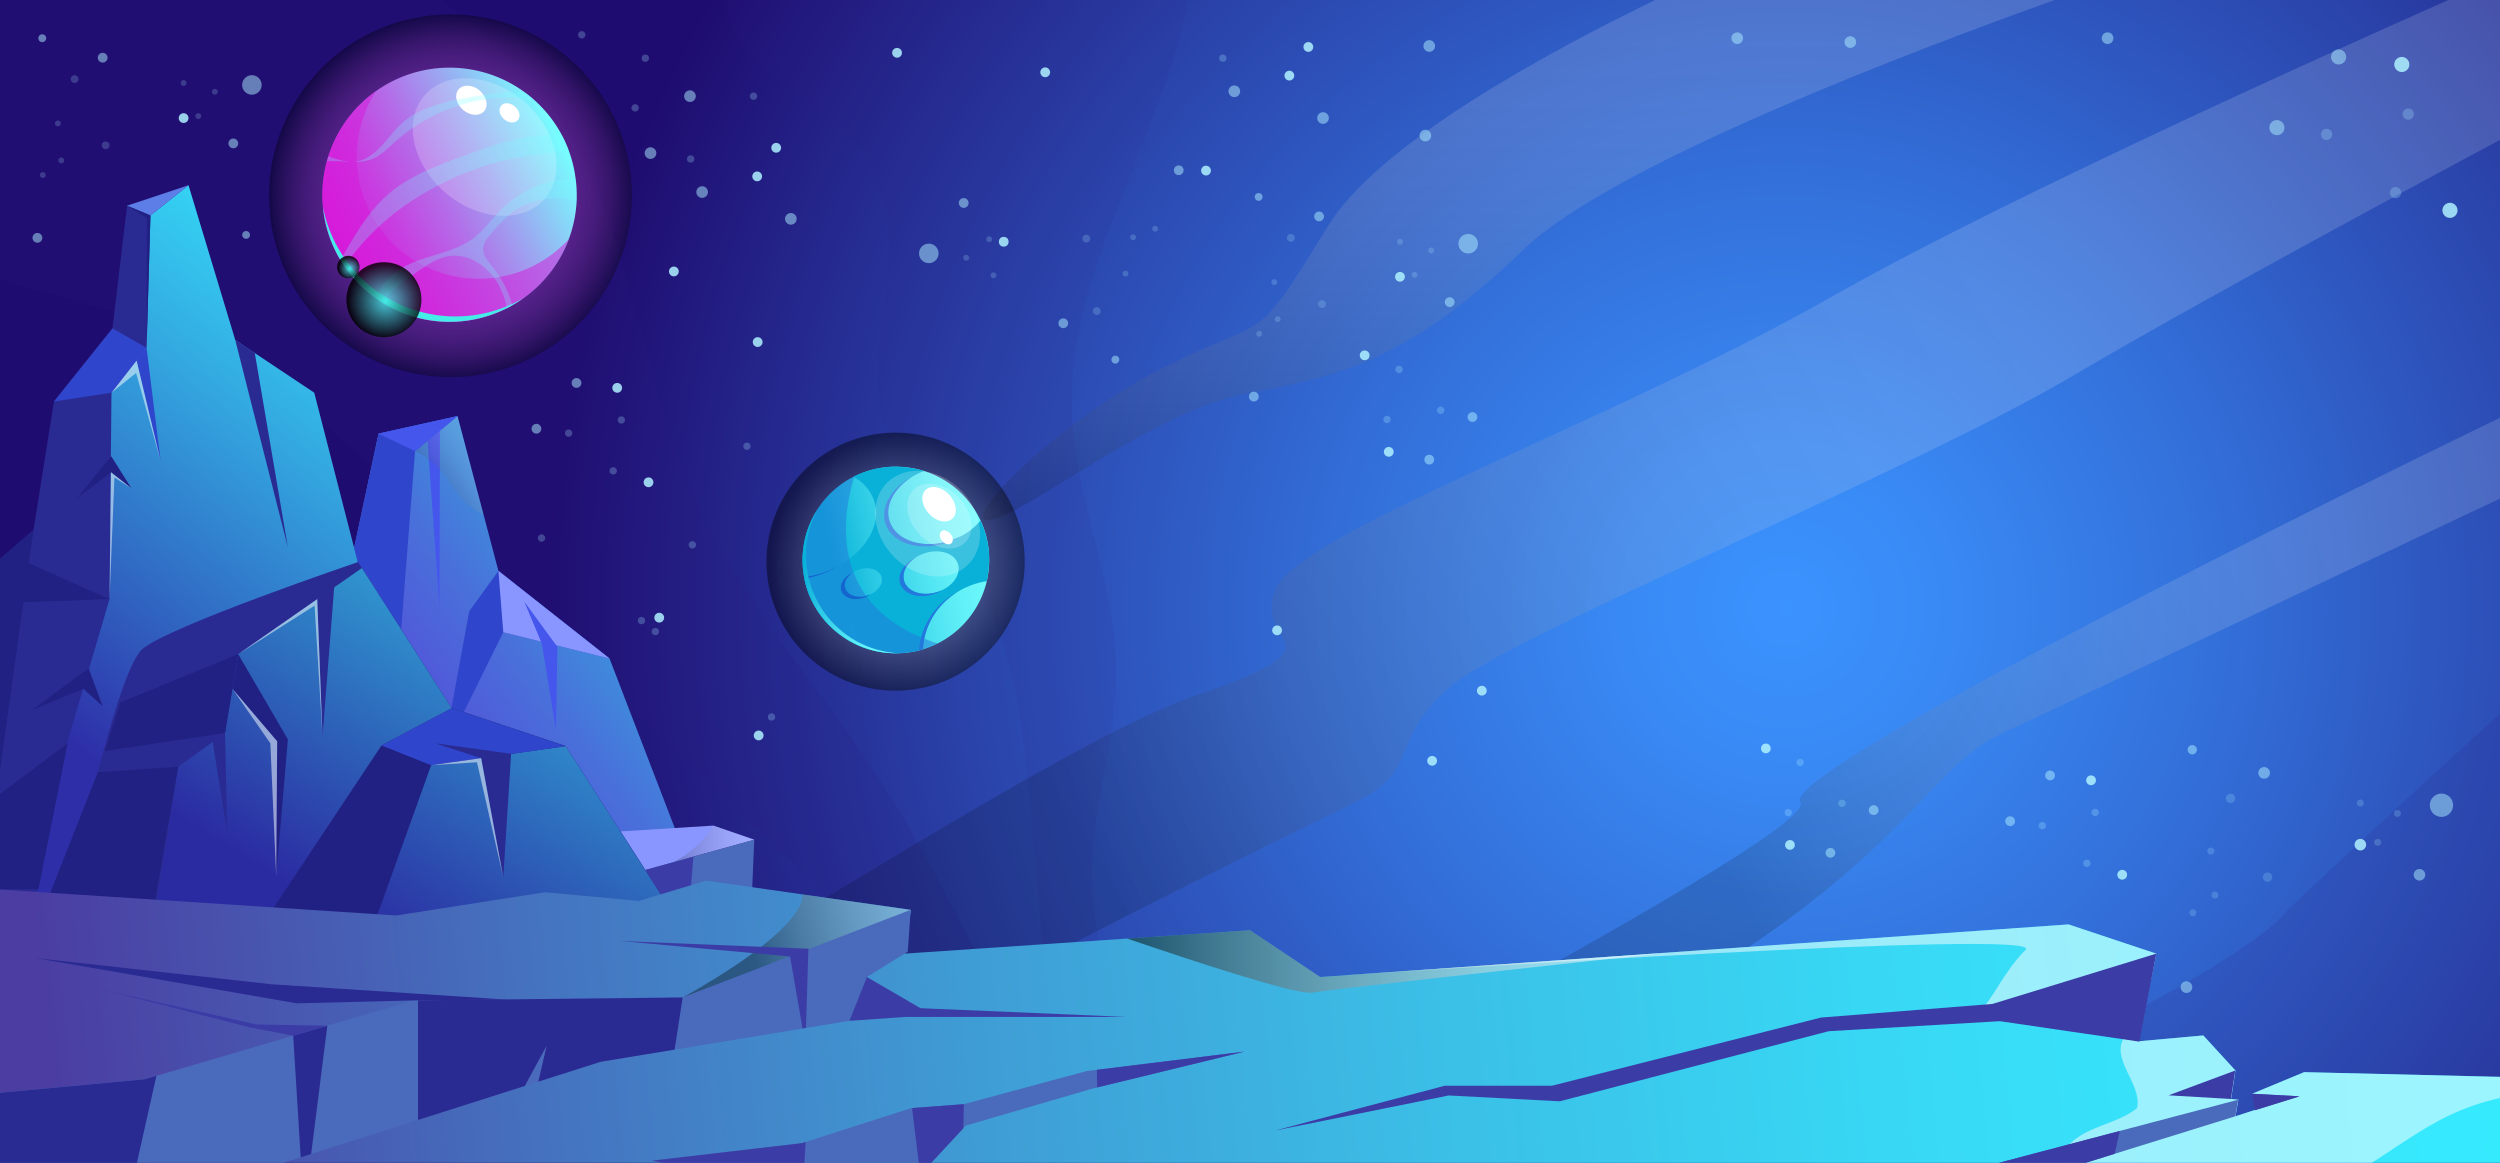 <svg xmlns="http://www.w3.org/2000/svg" xmlns:xlink="http://www.w3.org/1999/xlink" viewBox="0 0 860 400"><rect x="0" y="0" width="860" height="400" fill="#333333" stroke="none"/><defs><style>.cls-1{isolation:isolate;}.cls-2{fill:url(#radial-gradient);}.cls-3,.cls-4{fill:#2c2082;}.cls-3{opacity:0.1;}.cls-3,.cls-37,.cls-4{mix-blend-mode:multiply;}.cls-13,.cls-14,.cls-15,.cls-26,.cls-4{opacity:0.15;}.cls-5{fill:url(#linear-gradient);}.cls-6{fill:#2f46cc;}.cls-7{fill:url(#linear-gradient-2);}.cls-8{fill:#4a6abb;}.cls-9{fill:#3c3ca6;}.cls-10{fill:#2a2a93;}.cls-11{fill:url(#linear-gradient-3);}.cls-12{fill:#212184;}.cls-13,.cls-14,.cls-15,.cls-17,.cls-19,.cls-21,.cls-25,.cls-26,.cls-27,.cls-40,.cls-41{mix-blend-mode:screen;}.cls-13{fill:url(#linear-gradient-4);}.cls-14{fill:url(#linear-gradient-5);}.cls-15{fill:url(#linear-gradient-6);}.cls-16{fill:url(#linear-gradient-7);}.cls-17,.cls-19{opacity:0.35;}.cls-17{fill:url(#radial-gradient-2);}.cls-18{fill:url(#linear-gradient-8);}.cls-19{fill:url(#linear-gradient-9);}.cls-20,.cls-32,.cls-35{fill:#fff;}.cls-20,.cls-21,.cls-33,.cls-37,.cls-44{opacity:0.5;}.cls-20{mix-blend-mode:overlay;}.cls-21{fill:url(#linear-gradient-10);}.cls-22{fill:#5d7ee7;}.cls-23{fill:url(#linear-gradient-11);}.cls-24{fill:#4556ed;}.cls-25,.cls-32,.cls-45{opacity:0.2;}.cls-25{fill:url(#linear-gradient-12);}.cls-26{fill:url(#linear-gradient-13);}.cls-27{opacity:0.45;fill:url(#radial-gradient-3);}.cls-28{fill:url(#linear-gradient-14);}.cls-29{fill:#09b1d8;}.cls-30,.cls-33{fill:#2478dd;}.cls-31{fill:#0652c1;}.cls-32,.cls-39{mix-blend-mode:lighten;}.cls-33{mix-blend-mode:color-burn;}.cls-34{fill:url(#linear-gradient-15);}.cls-36{fill:url(#linear-gradient-16);}.cls-37{fill:#d61bdb;}.cls-38{fill:#45ede8;}.cls-39{fill:#76ffff;}.cls-39,.cls-43{opacity:0.25;}.cls-40,.cls-41{opacity:0.81;}.cls-40{fill:url(#radial-gradient-4);}.cls-41{fill:url(#radial-gradient-5);}.cls-42,.cls-43,.cls-44,.cls-45{fill:#aff1ff;}.cls-42{opacity:0.85;}</style><radialGradient id="radial-gradient" cx="610.96" cy="208.21" r="425.41" gradientTransform="translate(-2.88 -1.21) scale(1.01 1.01)" gradientUnits="userSpaceOnUse"><stop offset="0" stop-color="#3b93ff"/><stop offset="0.13" stop-color="#3989f4"/><stop offset="0.36" stop-color="#336ed8"/><stop offset="0.66" stop-color="#2a43aa"/><stop offset="0.99" stop-color="#1f0c70"/></radialGradient><linearGradient id="linear-gradient" x1="147.57" y1="271.63" x2="262.23" y2="186.59" gradientUnits="userSpaceOnUse"><stop offset="0" stop-color="#564cd8"/><stop offset="0.13" stop-color="#5256d9"/><stop offset="0.36" stop-color="#4970da"/><stop offset="0.65" stop-color="#399bdd"/><stop offset="0.99" stop-color="#24d6e0"/><stop offset="0.99" stop-color="#24d7e0"/></linearGradient><linearGradient id="linear-gradient-2" x1="213.53" y1="291.62" x2="259.47" y2="291.62" gradientUnits="userSpaceOnUse"><stop offset="0" stop-color="#8a96ff"/><stop offset="0.48" stop-color="#8a96ff"/></linearGradient><linearGradient id="linear-gradient-3" x1="69.9" y1="292.63" x2="199.95" y2="118.48" gradientUnits="userSpaceOnUse"><stop offset="0.01" stop-color="#2e2ea8"/><stop offset="0.24" stop-color="#3060bf"/><stop offset="0.61" stop-color="#33aae1"/><stop offset="0.87" stop-color="#35d9f7"/><stop offset="1" stop-color="#36ebff"/></linearGradient><linearGradient id="linear-gradient-4" x1="522.48" y1="178.94" x2="522.48" y2="-2.01" gradientUnits="userSpaceOnUse"><stop offset="0"/><stop offset="0.04" stop-color="#101010"/><stop offset="0.19" stop-color="#4f4f4f"/><stop offset="0.35" stop-color="#848484"/><stop offset="0.5" stop-color="#b0b0b0"/><stop offset="0.64" stop-color="#d3d3d3"/><stop offset="0.77" stop-color="#ebebeb"/><stop offset="0.9" stop-color="#fafafa"/><stop offset="1" stop-color="#fff"/></linearGradient><linearGradient id="linear-gradient-5" x1="368.18" y1="285.94" x2="716.1" y2="86.52" xlink:href="#linear-gradient-4"/><linearGradient id="linear-gradient-6" x1="596.98" y1="306.7" x2="820.7" y2="178.34" xlink:href="#linear-gradient-4"/><linearGradient id="linear-gradient-7" x1="124.8" y1="322.17" x2="219.46" y2="169.83" gradientUnits="userSpaceOnUse"><stop offset="0.01" stop-color="#2b2ba1"/><stop offset="0.99" stop-color="#32dbed"/></linearGradient><radialGradient id="radial-gradient-2" cx="156.94" cy="68.21" r="62.07" gradientTransform="translate(-2.88 -1.21) scale(1.01 1.01)" gradientUnits="userSpaceOnUse"><stop offset="0" stop-color="#e859e9"/><stop offset="0.3" stop-color="#e658e7"/><stop offset="0.44" stop-color="#de55df"/><stop offset="0.55" stop-color="#d150d2"/><stop offset="0.64" stop-color="#bf49c0"/><stop offset="0.72" stop-color="#a740a8"/><stop offset="0.79" stop-color="#8a358b"/><stop offset="0.86" stop-color="#672767"/><stop offset="0.92" stop-color="#3e183f"/><stop offset="0.98" stop-color="#120712"/><stop offset="1"/></radialGradient><linearGradient id="linear-gradient-8" x1="18.9" y1="394.44" x2="879.56" y2="307.65" gradientUnits="userSpaceOnUse"><stop offset="0" stop-color="#4b3da2"/><stop offset="0.19" stop-color="#4571be"/><stop offset="0.37" stop-color="#3f9dd5"/><stop offset="0.55" stop-color="#3bbfe7"/><stop offset="0.72" stop-color="#38d7f4"/><stop offset="0.87" stop-color="#37e6fc"/><stop offset="1" stop-color="#36ebff"/></linearGradient><linearGradient id="linear-gradient-9" x1="257.96" y1="324.76" x2="333.66" y2="304.18" xlink:href="#linear-gradient-4"/><linearGradient id="linear-gradient-10" x1="387.73" y1="330.76" x2="572.87" y2="330.76" xlink:href="#linear-gradient-4"/><linearGradient id="linear-gradient-11" x1="171.46" y1="211.47" x2="209.68" y2="211.47" xlink:href="#linear-gradient-2"/><linearGradient id="linear-gradient-12" x1="231.75" y1="290.28" x2="259.47" y2="290.28" xlink:href="#linear-gradient-4"/><linearGradient id="linear-gradient-13" x1="147.95" y1="168.64" x2="168.09" y2="156.26" xlink:href="#linear-gradient-4"/><radialGradient id="radial-gradient-3" cx="309.18" cy="193.45" r="44.17" gradientTransform="translate(-2.88 -1.21) scale(1.01 1.01)" gradientUnits="userSpaceOnUse"><stop offset="0" stop-color="#fff"/><stop offset="1"/></radialGradient><linearGradient id="linear-gradient-14" x1="288.59" y1="201.63" x2="349.67" y2="181.81" gradientTransform="matrix(1, 0.1, -0.1, 1, 19.68, -31.04)" gradientUnits="userSpaceOnUse"><stop offset="0" stop-color="#09b1d8"/><stop offset="0.18" stop-color="#28c7e3"/><stop offset="0.41" stop-color="#4adfef"/><stop offset="0.63" stop-color="#62f1f8"/><stop offset="0.83" stop-color="#71fbfd"/><stop offset="1" stop-color="#76ffff"/></linearGradient><linearGradient id="linear-gradient-15" x1="276.41" y1="203.9" x2="312.19" y2="203.9" xlink:href="#linear-gradient-14"/><linearGradient id="linear-gradient-16" x1="116.54" y1="86.76" x2="194.23" y2="46.48" gradientUnits="userSpaceOnUse"><stop offset="0" stop-color="#d61bdb"/><stop offset="0.09" stop-color="#d225dd"/><stop offset="0.25" stop-color="#c740e1"/><stop offset="0.45" stop-color="#b46be8"/><stop offset="0.68" stop-color="#9ba8f1"/><stop offset="0.95" stop-color="#7bf4fd"/><stop offset="0.98" stop-color="#76ffff"/></linearGradient><radialGradient id="radial-gradient-4" cx="134.17" cy="103.78" r="12.83" gradientTransform="translate(-2.88 -1.21) scale(1.01 1.01)" gradientUnits="userSpaceOnUse"><stop offset="0" stop-color="#45ede8"/><stop offset="0.99"/></radialGradient><radialGradient id="radial-gradient-5" cx="122" cy="92.62" r="3.83" xlink:href="#radial-gradient-4"/></defs><title>planet_bg</title><g class="cls-1"><g id="Layer_1" data-name="Layer 1"><rect class="cls-2" width="860" height="400"/><path class="cls-3" d="M408.5,0H250.26V.33c.26,24.51,36.23,34.59,48,54.21,17,28.26-.9,58.76,5,88.72,4.7,23.65,24.28,41.18,35.35,62.62,10.82,20.93,13.24,45,15.48,68.49,4,41.73,7.94,84,4.95,125.63h16c4.69-10.86,7.91-22.14,8.38-34,.82-20.68-7-40.81-7.7-61.51-.87-24.74,8.36-48.93,8.26-73.7-.12-30.42-14.27-59.37-15.19-89.78-1.45-47.21,28.58-89.3,38.64-135.44C407.89,3.77,408.22,1.89,408.5,0Z"/><path class="cls-4" d="M860,245.46c-33.51,30.59-71.7,65.7-75.91,70.61-7.62,8.94-80,55.28-109,46.34-16.27-5-45,17.16-67.12,37.59H860Z"/><path class="cls-4" d="M298.3,261.63c-18.64-27.77-41.2-53.14-55.83-83.21C225,142.55,219.83,102,205.09,64.88,192.88,34.17,174.25,17.37,151.82,0H0V96.11c22.73,7.23,46.55,11.36,68.23,21.3,27,12.37,49.08,33,70.69,53.32L237,262.85c17.32,16.28,34.65,32.56,50.93,49.87,25.93,27.59,49,57.65,72.63,87.28h11.82l-30.67-60.62C328.3,312.87,314.84,286.29,298.3,261.63Z"/><polygon class="cls-5" points="249.91 331.06 107.08 328.05 109.12 288.83 112.75 218.72 113.12 211.47 114.17 209.03 120.66 193.88 130.22 149.16 157.28 143.15 157.38 143.13 166.36 177.09 171.46 196.39 209.68 226.54 249.91 331.06"/><polygon class="cls-6" points="171.46 196.39 161.4 210.29 152.35 259.54 173.13 217.5 209.68 226.54 171.46 196.39"/><polygon class="cls-7" points="259.47 288.85 231.75 296.55 222.08 299.24 213.53 286.01 245.39 284 259.47 288.85"/><polygon class="cls-8" points="259.47 288.85 258.21 318.63 228.67 319.51 222.09 299.24 259.47 288.85"/><polygon class="cls-9" points="222.09 299.24 238.51 294.72 237.17 311.8 226.95 313.14 222.09 299.24"/><polygon class="cls-6" points="157.38 143.13 142.79 155.19 131.22 303.43 109.12 288.83 103.06 284.83 112.75 218.72 114.17 209.03 120.66 193.88 130.22 149.16 157.38 143.13"/><polygon class="cls-10" points="231.92 330.69 228.31 325.07 227.8 324.29 227.69 324.12 226.55 322.35 225.62 320.91 218.49 309.84 185.54 258.7 183.9 258.2 157.06 250.01 154.26 249.16 149.33 247.65 148.97 247.03 137.21 226.74 127.2 209.46 123.73 195.94 123.08 193.42 121.81 188.49 110.71 145.29 108.09 135.09 87.66 121.48 80.93 117 64.84 63.73 43.71 70.77 39.38 107.13 38.69 112.98 18.57 138.1 11.53 182.32 0 192.3 0 345.65 45.25 343.01 46.33 342.95 78.54 341.07 106.41 339.44 232.81 332.07 231.92 330.69"/><polygon class="cls-11" points="227.69 324.12 12.2 334.08 10.19 320.01 22.26 258.37 37.68 206.11 38.35 135.09 50.42 119.68 51.76 74.11 64.84 63.73 80.93 117 108.09 135.09 127.2 209.46 149.33 247.65 185.54 258.7 227.69 324.12"/><polygon class="cls-12" points="0 192.3 0 265.1 8.07 207.19 9.94 193.72 11.53 182.32 0 192.3"/><path class="cls-10" d="M235.83,321l-8.11-.09L114.2,319.69,51.76,319l-30.17-2.51s17.6-83.92,27.15-93c8.07-7.64,74.44-30.15,74.44-30.15l1.31,2,30.87,48.21,39.23,13.06,37.64,58.71Z"/><path class="cls-13" d="M569.41,0c-36.71,17.79-95.47,49.54-112.7,77.9-25.65,42.2-19.62,30.15-55.83,48.23s-72.42,54.27-60.35,52.76,55.83-37.68,89-43.71,55.82-12.06,95-49.74C554.76,56.45,659.85,16.78,706.8,0Z"/><path class="cls-14" d="M842.26,0c-54.13,24.06-157,70.75-212,102-77,43.71-184.06,81.4-191.61,101s25.65,18.1-27.16,36.19-194.62,116.07-258,143.2A372.57,372.57,0,0,0,118.11,400H252.39c24.88-19.74,46.52-36.18,58-43.23,39.21-24.12,135.78-70.84,156.9-81.39s10.56-21.11,31.68-39.2,155.4-72.36,214.24-107C751,106.89,817.31,71,860,48.11V0Z"/><path class="cls-15" d="M860,143.72C769.3,187.6,612.22,266.94,619.35,276c5.71,7.24-111.3,71.07-211.83,124h68.41c50.15-28.34,99-56.61,122.65-72.25,59.41-39.23,66.74-64.51,90-75.41,13.82-6.47,102.17-48.16,171.46-80.86Z"/><polygon class="cls-16" points="232.23 315.4 227.72 320.93 224.77 324.53 114.19 319.69 52.77 317 61.32 263.73 77.41 252.17 81.94 225.03 124.48 195.42 155.37 243.63 194.59 256.69 232.23 315.4"/><polygon class="cls-12" points="194.59 256.69 148.32 263.23 129.72 314.99 94.01 312.47 131.22 256.44 155.37 243.63 194.59 256.69"/><polygon class="cls-12" points="61.32 263.73 51.76 319 14.8 313.48 33.66 265.61 61.32 263.73"/><ellipse class="cls-17" cx="154.97" cy="67.34" rx="62.43" ry="62.38"/><path class="cls-18" d="M860,370.44l-67.31-1.62h-.06l-18,7.47.67,0,.42,5.57-.12,0L769,384l1-5.7-2.52-.25,1.51-9.8-11.06-12.06-22.13,2,1.15-5.74L740,336.78l1.75-8.73L711.6,318l-138.73,9.75L457,335.89l-1,.07-1.89.13L430,320l-42.23,2.86-76.46,5.18V328l1.53-11.5.47-3.52-37-5.27-33.42-4.78-23.13,7-32.19-3-51.3,8L0,306v94H860Z"/><polygon class="cls-8" points="428.12 361.74 377.42 374.08 375.82 374.47 332.23 387.21 331.39 388.11 320.36 400 228.19 400 224.26 399.27 275.9 393.24 277.14 392.84 313.45 381.18 313.75 381.16 331.56 379.83 373.81 368.44 377.32 368.01 428.12 361.74"/><polygon class="cls-9" points="331.56 379.83 331.52 381.81 331.39 388.11 320.36 400 316.05 400 313.75 381.16 331.56 379.83"/><path class="cls-19" d="M313.28,313l-.47,3.52-78,26.64c34.49-19.39,41.13-30.2,41.46-35.43Z"/><polygon class="cls-9" points="277.14 392.84 276.72 400 228.19 400 224.26 399.27 275.9 393.24 277.14 392.84"/><polygon class="cls-9" points="428.12 361.74 377.42 374.08 377.32 368.01 428.12 361.74"/><path class="cls-20" d="M860,370.44l-67.31-1.62h-.06l-18,7.47.67,0,.42,5.57-.12,0L769,384l1-5.7-2.52-.25,1.51-9.8-11.06-12.06-22.13,2,1.15-5.74c-2.76,1.08-5.37,2.57-6.65,5.15-3.68,7.4,6.54,15.47,4.87,23.57-4.93,3.95-11.36,5.35-17,8.11-4.56,2.22-9,6-10.23,10.71h108c7.44-4.78,14.67-9.89,22.41-14.15A81.84,81.84,0,0,1,860,377.73Z"/><polygon class="cls-8" points="278.08 326.5 271.51 329.02 234.83 343.13 143.8 344.11 142.29 344.13 112.6 352.83 100.86 356.28 53.66 370.12 49.75 371.27 0 375.91 0 400 97.54 400 103.44 398.12 107.03 396.98 143.8 385.27 180.54 373.56 185.18 372.08 206.66 365.24 232.07 361.06 276.08 353.81 277.25 353.62 292.16 351.17 298.19 336.09 311.28 327.99 312.28 327.38 313.28 312.98 278.08 326.5"/><polygon class="cls-10" points="53.66 370.12 49.75 371.27 0 375.91 0 400 47.1 400 53.77 370.26 53.66 370.12"/><polygon class="cls-10" points="234.83 343.13 232.07 361.06 206.66 365.24 185.18 372.08 188.06 359.71 180.54 373.56 143.8 385.27 143.8 344.11 234.83 343.13"/><polygon class="cls-10" points="143.8 344.11 102.06 345.14 12.03 329.56 93.5 338.6 174.73 343.88 143.8 344.11"/><polygon class="cls-9" points="298.19 336.09 316.64 346.81 387.71 349.83 311.27 349.83 292.16 351.17 298.19 336.09"/><polygon class="cls-10" points="112.6 352.83 107.03 396.98 103.44 398.12 100.86 356.28 112.6 352.83"/><polygon class="cls-9" points="112.6 352.83 88.22 352.42 34.91 340.36 85.96 353.43 100.86 356.28 112.6 352.83"/><polygon class="cls-9" points="278.08 326.37 278.08 326.5 277.25 353.62 276.08 353.81 271.79 329.06 271.51 329.02 213.37 323.7 278.08 326.37"/><polygon class="cls-8" points="769.94 378.3 768.96 384 727.44 396.9 717.48 400 687.63 400 729.23 389.04 769.94 378.3"/><polygon class="cls-9" points="768.93 368.25 767.42 378.05 745.97 376.79 768.93 368.25"/><polygon class="cls-8" points="791.06 377.13 775.73 381.89 775.31 376.32 791.06 377.13"/><polygon class="cls-9" points="791.06 377.13 775.6 381.94 774.68 376.23 791.06 377.13"/><polygon class="cls-9" points="729.23 389.04 727.44 396.9 717.48 400 687.63 400 729.23 389.04"/><path class="cls-20" d="M456,336l1-.07Z"/><path class="cls-20" d="M741.77,328.05,740,336.78c-25.89,5.32-61.51,12.42-58.93,10.7,4-2.68,8-13.07,15.75-20.77C704.06,319.5,485,334,457,335.89L711.6,318Z"/><polygon class="cls-9" points="741.77 328.05 685.41 345.35 626.4 350.04 533.87 373.49 496.99 373.49 438.65 388.9 498.33 376.84 536.55 378.85 629.09 354.73 687.96 351.29 735.99 358.33 741.77 328.05"/><path class="cls-21" d="M572.87,327.75c-44.24,4.83-116.36,12.77-121.45,13.7-5.27,1-42.75-11.43-63.69-18.58L430,320l24.14,16.08L456,336l1-.07Z"/><polygon class="cls-22" points="64.84 63.73 51.76 74.11 43.72 70.76 64.84 63.73"/><polygon class="cls-6" points="50.42 119.68 38.35 135.09 18.57 138.1 38.69 112.97 50.42 119.68"/><polygon class="cls-12" points="81.94 225.03 77.41 252.17 36 258.37 41.37 241.62 81.94 225.03"/><polygon class="cls-12" points="37.68 206.11 7.67 207.2 9.72 193.63 37.68 206.11"/><polygon class="cls-10" points="80.93 117 99.04 188.35 87.64 121.35 80.93 117"/><polygon class="cls-6" points="50.42 119.68 55.28 158.7 46.98 124.03 50.42 119.68"/><polygon class="cls-12" points="22.99 255.89 0 273.12 0 305.85 12.95 305.94 13.21 305.94 23.27 255.69 22.99 255.89"/><polygon class="cls-12" points="30.47 229.89 10.86 244.3 28.63 236.93 35.33 242.96 30.47 229.89"/><polygon class="cls-12" points="43.72 70.76 51.76 74.11 50.42 119.68 50.51 75.03 43.72 70.76"/><polygon class="cls-12" points="26.36 171.52 38.18 162.47 45.22 168 38.27 156.94 26.36 171.52"/><polygon class="cls-6" points="155.37 243.63 131.22 256.44 148.32 263.23 194.59 256.69 155.37 243.63"/><polygon class="cls-12" points="81.94 225.03 99.04 254.35 95.01 301.58 95.35 255.02 79.93 236.93 81.94 225.03"/><polygon class="cls-10" points="77.41 252.17 78.17 286.59 73.14 255.1 77.41 252.17"/><polygon class="cls-20" points="79.93 236.93 95.35 255.02 95.01 301.58 93 255.69 79.93 236.93"/><polygon class="cls-20" points="37.68 206.11 38.18 162.47 45.22 168 39.36 164.23 37.68 206.11"/><polygon class="cls-20" points="38.35 135.09 46.98 124.03 55.28 158.7 46.82 128.3 38.35 135.09"/><polygon class="cls-10" points="109.12 206.11 110.95 253.43 115.09 200.41 109.12 206.11"/><polygon class="cls-20" points="81.94 225.03 109.12 206.11 110.95 253.43 108.22 208.33 81.94 225.03"/><polygon class="cls-10" points="165.51 260.8 149.5 255.67 175.82 259.29 173.13 301.84 165.51 260.8"/><polygon class="cls-20" points="148.32 263.23 165.51 260.8 173.13 301.84 164.08 262.22 148.32 263.23"/><polygon class="cls-23" points="171.46 196.39 173.13 217.5 209.68 226.54 171.46 196.39"/><polygon class="cls-24" points="146.98 150.66 151.17 208.62 151.34 146.81 146.98 150.66"/><polygon class="cls-24" points="186.38 221.35 180.34 206.94 191.74 222.52 191.24 251.17 186.38 221.35"/><path class="cls-25" d="M259.47,288.85l-27.72,7.7c9.73-5.09,13.64-12.55,13.64-12.55Z"/><path class="cls-26" d="M166.36,177.1a27.48,27.48,0,0,1-10.57-9.52c-6.29-10.3-13.08-12.31-13.08-12.31l14.57-12.12.1,0Z"/><polygon class="cls-24" points="157.38 143.13 142.79 155.19 130.22 149.16 157.38 143.13"/><ellipse class="cls-27" cx="308.09" cy="193.21" rx="44.42" ry="44.39"/><path class="cls-28" d="M340.14,195.69a32.1,32.1,0,1,1-28.89-35A32,32,0,0,1,340.14,195.69Z"/><path class="cls-29" d="M340.15,189.56c0-.5-.11-1-.18-1.49s-.14-.92-.22-1.38-.25-1.14-.38-1.7c-.09-.37-.19-.74-.29-1.09s-.18-.6-.28-.9c-.16-.54-.33-1.05-.53-1.56-.1-.27-.2-.54-.32-.8s-.21-.54-.33-.8l-.33-.75a6.8,6.8,0,0,0-.56.63,19.1,19.1,0,0,1-2.65,2.49,20.35,20.35,0,0,1-3.47,2.22,6.59,6.59,0,0,1-.75.38c-.31.16-.65.31-1,.44s-.59.25-.89.35l-.22.09-.95.32-.6.18c-.54.16-1.08.3-1.61.41a21.26,21.26,0,0,1-4,.54c-7,.33-12.94-2.67-14.62-7.88a9.59,9.59,0,0,1-.45-2.9,7.87,7.87,0,0,1,0-.84q0-.37.09-.75c0-.09,0-.2.05-.29s.08-.42.14-.64a6.48,6.48,0,0,1,.24-.83c.08-.27.18-.54.29-.81s.25-.56.38-.84.26-.49.4-.74l.11-.19c.11-.2.23-.39.36-.58l.18-.27c.13-.2.28-.4.43-.6a7.91,7.91,0,0,1,.52-.66c.24-.28.49-.57.75-.84a16.57,16.57,0,0,1,1.48-1.41c.34-.29.7-.58,1.07-.86l.76-.54.57-.39.17-.1a23.78,23.78,0,0,1,4.2-2.07l.12-.05c-.8-.25-1.61-.47-2.45-.67s-1.66-.35-2.51-.48l-.47-.07-1.15-.13h-.1c-.55,0-1.12-.1-1.67-.12a31.33,31.33,0,0,0-3.63,0l-.68.06-1,.11-.89.12-.93.16c-.63.11-1.24.24-1.84.39l-.92.23c-.53.15-1.05.31-1.58.48l-1.23.44-.72.29-.86.36-.84.38-.55.27-.28.14a1.32,1.32,0,0,1,.2.12,14.67,14.67,0,0,1,7,8.21,13.4,13.4,0,0,1,.4,1.57,13.78,13.78,0,0,1,0,5.16c-.88,4.81-4.15,9.54-9,13.15a33.25,33.25,0,0,1-3.72,2.38c-.43.23-.86.45-1.29.65a1.2,1.2,0,0,1-.23.11c-.42.21-.86.41-1.3.6s-1,.42-1.53.6-1,.38-1.55.55a33,33,0,0,1-4.52,1.09c-.48.09-.95.16-1.42.22.08.42.16.83.25,1.23s.18.76.28,1.15c0,0,0,.1,0,.15.08.3.17.6.26.9a4.68,4.68,0,0,0,.17.53c.09.29.19.57.29.85a.14.14,0,0,0,0,.06c.13.37.27.74.41,1.1.3.77.63,1.52,1,2.26l.57,1.09c.19.36.39.71.6,1.07.41.71.86,1.39,1.32,2.07a32.87,32.87,0,0,0,3.1,3.79c.23.25.47.49.71.73a.62.62,0,0,0,.14.14,4.58,4.58,0,0,1,.46-.42q.33-.25.69-.48a4.56,4.56,0,0,1,1-.46,4.92,4.92,0,0,1,6.28,2.92,4.38,4.38,0,0,1-.17,3.09,4.57,4.57,0,0,1-.52.94,33.16,33.16,0,0,0,5.55,2.23,29.67,29.67,0,0,0,3.19.76c.93.17,1.89.31,2.85.4.48,0,.95.09,1.41.11s1.13.05,1.68.05l1.12,0c.43,0,.86,0,1.3-.08l1.14-.11,1.13-.14H313l1.16-.2c.51-.09,1-.2,1.53-.32l.49-.13.25-.06.43-.12.69-.2c0-.24,0-.48,0-.74s0-.37,0-.56,0-.41.06-.61.07-.55.12-.84.09-.58.15-.87A23.66,23.66,0,0,1,319,216c.09-.23.18-.46.28-.68s.16-.38.25-.57.16-.37.25-.54.21-.44.33-.66c.22-.43.46-.86.73-1.29a7.18,7.18,0,0,1,.39-.63,23.53,23.53,0,0,1,2.24-3,25.45,25.45,0,0,1,4.55-4.09,6.62,6.62,0,0,1,.64-.44,5.39,5.39,0,0,1,.5-.33,26.92,26.92,0,0,1,6.23-2.9c.14,0,.27-.09.41-.12a25.42,25.42,0,0,1,3.62-.82c.08-.34.15-.69.22-1s.12-.56.17-.83c0-.08,0-.16,0-.24.12-.69.21-1.41.28-2.12A32.19,32.19,0,0,0,340.15,189.56Zm-44.6,6.35c3.43-1.09,6.85,0,7.64,2.48.71,2.22-.94,4.8-3.79,6.08a8.87,8.87,0,0,1-1,.39L298,205c-3.28.86-6.44-.25-7.2-2.62a3.33,3.33,0,0,1-.13-1.5c0-.11,0-.22.05-.33a3.93,3.93,0,0,1,.28-.86c0-.11.1-.23.16-.34s0,0,0-.05.14-.25.22-.37a6,6,0,0,1,.6-.77c.1-.12.22-.24.34-.36l.37-.33.4-.31,0,0,.45-.29A7.94,7.94,0,0,1,295.55,195.91Zm28.75,7c-.28.14-.53.25-.78.35s-.69.27-1.06.39c-5.11,1.64-10.21,0-11.4-3.71a5.31,5.31,0,0,1-.22-2.05l0-.27a4,4,0,0,1,.09-.48,3.6,3.6,0,0,1,.12-.44.31.31,0,0,1,0-.13c0-.07,0-.14.07-.22a3.73,3.73,0,0,1,.15-.38l.05-.11c.08-.18.16-.35.26-.53a3.09,3.09,0,0,1,.17-.29,7.74,7.74,0,0,1,.59-.86c.13-.17.27-.35.42-.51a11,11,0,0,1,1.75-1.56,12.86,12.86,0,0,1,3.61-1.81c5.12-1.64,10.22,0,11.41,3.7a5.33,5.33,0,0,1,.13,2.66C329.25,199.08,327.23,201.46,324.3,202.9Z"/><path class="cls-30" d="M324.29,202.9a14.27,14.27,0,0,1-1.83.74c-5.11,1.63-10.22,0-11.4-3.71-.91-2.83.76-6,3.9-8.1-4,2-6.33,5.68-5.3,8.91,1.19,3.68,6.29,5.34,11.41,3.7A13,13,0,0,0,324.29,202.9Z"/><path class="cls-30" d="M306,179.25c-1.7-5.3,1.56-11.29,7.58-15.07-6.9,3.68-10.81,10.19-9,15.88,2.16,6.73,11.47,9.75,20.81,6.76a23.64,23.64,0,0,0,5.37-2.5,24.19,24.19,0,0,1-4,1.7C317.49,189,308.18,186,306,179.25Z"/><path class="cls-31" d="M299.43,204.46a10.11,10.11,0,0,1-1,.4c-3.43,1.09-6.85,0-7.64-2.49-.59-1.82.42-3.86,2.35-5.25-2.82,1.29-4.46,3.85-3.75,6.06.79,2.47,4.21,3.58,7.64,2.48A8.49,8.49,0,0,0,299.43,204.46Z"/><path class="cls-30" d="M329.35,203.66a24.72,24.72,0,0,0-13.22,20.05c.46-.12.92-.24,1.37-.38A24.52,24.52,0,0,1,329.35,203.66Z"/><path class="cls-31" d="M285.62,215.44a1.85,1.85,0,0,1,.14.14,4.58,4.58,0,0,1,.46-.42A4.66,4.66,0,0,0,285.62,215.44Z"/><path class="cls-31" d="M281.16,198a33.6,33.6,0,0,0,7.28-3.31,35.74,35.74,0,0,1-5.88,2.51,35.18,35.18,0,0,1-5.95,1.32c0,.19.09.38.13.57A33.12,33.12,0,0,0,281.16,198Z"/><ellipse class="cls-32" cx="319.1" cy="180.14" rx="16.25" ry="19.81" transform="translate(-35.38 272.97) rotate(-44.12)"/><ellipse class="cls-32" cx="323.13" cy="177.56" rx="9.24" ry="12.69" transform="translate(-32.52 274.78) rotate(-44.08)"/><path class="cls-33" d="M322.48,221.35a32.08,32.08,0,1,1-28.6-57.44C288.85,180.29,286.34,209.57,322.48,221.35Z"/><path class="cls-34" d="M307.77,224.63a33.71,33.71,0,0,1-30.36-36.77,33.37,33.37,0,0,1,3.73-12.5,32.05,32.05,0,0,0,24,49.21,34.79,34.79,0,0,0,3.67.12C308.45,224.67,308.11,224.66,307.77,224.63Z"/><path class="cls-35" d="M326.58,170.24c2.52,2.75,3,6.41,1,8.19s-5.55,1-8.06-1.76-3-6.41-1.05-8.19S324.07,167.5,326.58,170.24Z"/><path class="cls-35" d="M327,183.65c.94,1.14,1,2.61.25,3.28s-2.24.28-3.18-.87-1.06-2.61-.25-3.28S326,182.5,327,183.65Z"/><path class="cls-36" d="M198.38,67c0,.63,0,1.25,0,1.87A43.7,43.7,0,0,1,176.26,105c-.6.34-1.21.67-1.83,1a43.87,43.87,0,0,1-42.71-1.74c-.87-.54-1.72-1.1-2.55-1.7a43.8,43.8,0,0,1-10.7-10.94q-.72-1.05-1.38-2.13a43.86,43.86,0,0,1-4.65-34.09c.15-.55.31-1.1.49-1.63a43.77,43.77,0,0,1,67.62-22c.93.67,1.83,1.39,2.7,2.14a44.26,44.26,0,0,1,10.18,12.83A44,44,0,0,1,198,61.36,44,44,0,0,1,198.38,67Z"/><path class="cls-37" d="M164.69,95.88a41.92,41.92,0,0,1-35.36-64.53,43.73,43.73,0,1,0,66.31,50.92A41.87,41.87,0,0,1,164.69,95.88Z"/><path class="cls-38" d="M156.73,108.85a46.48,46.48,0,0,1-45.65-37.71,43.74,43.74,0,0,0,69,31.39A46.26,46.26,0,0,1,156.73,108.85Z"/><ellipse class="cls-32" cx="166.71" cy="50.57" rx="20.7" ry="27.26" transform="translate(20.16 144.76) rotate(-49.6)"/><path class="cls-35" d="M165,31.15c2.43,2.07,3.12,5.24,1.55,7.08s-4.82,1.66-7.24-.41-3.12-5.24-1.55-7.08S162.61,29.08,165,31.15Z"/><path class="cls-35" d="M177.14,36.65c1.59,1.36,2.05,3.44,1,4.66S175,42.4,173.39,41s-2-3.44-1-4.66S175.54,35.28,177.14,36.65Z"/><path class="cls-39" d="M195.62,51.7c-8.52,1.38-17.31,1.88-25.74,4.41a105.65,105.65,0,0,0-30.52,14.52,84.85,84.85,0,0,0-20.89,21q-.72-1.05-1.38-2.13c.37-.66.76-1.31,1.13-1.95,4.29-7.38,8.69-14.9,15.1-20.53,7.42-6.54,17-10.05,26.24-13.41s22.72-8.39,33.87-6.83A42.69,42.69,0,0,1,195.62,51.7Z"/><path class="cls-39" d="M198.38,67c0,.63,0,1.25,0,1.87-7.79-1.48-16-.46-22.25,4.23a46.11,46.11,0,0,0-7.79,8.06,8.5,8.5,0,0,0-2.09,3.65c-.52,2.78,1.71,5.2,3.49,7.39A37,37,0,0,1,176.26,105c-.6.34-1.21.67-1.83,1A29.32,29.32,0,0,0,171,97.08c-3.49-5.79-10.2-10.12-16.85-8.93-3.56.63-6.67,2.7-9.66,4.72-4.75,3.2-9.72,6.71-12.77,11.39-.87-.54-1.72-1.1-2.55-1.7a22.73,22.73,0,0,1,6.89-8.91c7.74-5.86,18.76-5.77,26.56-11.54,3.85-2.84,6.61-6.91,10-10.29a36.49,36.49,0,0,1,21.89-10.14c.86-.08,2.11-.23,3.49-.32A44,44,0,0,1,198.38,67Z"/><path class="cls-39" d="M120,55.69c-.9,0-1.78-.12-2.67-.19-1.11-.09-3,0-4.85-.1.15-.55.31-1.1.49-1.63A36.2,36.2,0,0,0,120,55.69Z"/><path class="cls-39" d="M183.25,33.94A60.41,60.41,0,0,0,136,48.67c-2.47,2.24-4.84,4.76-7.92,6a17.1,17.1,0,0,1-7,1.05c.22,0,.45,0,.67,0,3.65-.35,6.81-2.69,9.34-5.35s4.64-5.71,7.38-8.15c6.25-5.58,15-7.29,23.22-8.78,6.14-1.12,12.72-2.13,18.87-1.62C181.48,32.47,182.38,33.19,183.25,33.94Z"/><ellipse class="cls-40" cx="132.06" cy="103.09" rx="12.91" ry="12.9"/><path class="cls-41" d="M123.68,91.87A3.86,3.86,0,1,1,119.82,88,3.85,3.85,0,0,1,123.68,91.87Z"/><path class="cls-42" d="M228.46,212.47a1.68,1.68,0,1,1-1.68-1.67A1.68,1.68,0,0,1,228.46,212.47Z"/><path class="cls-42" d="M361.23,24.87a1.68,1.68,0,1,1-1.68-1.68A1.68,1.68,0,0,1,361.23,24.87Z"/><path class="cls-42" d="M310.27,18.17a1.68,1.68,0,1,1-1.68-1.68A1.68,1.68,0,0,1,310.27,18.17Z"/><path class="cls-42" d="M511.43,237.6a1.68,1.68,0,1,1-1.67-1.68A1.67,1.67,0,0,1,511.43,237.6Z"/><path class="cls-42" d="M494.34,261.72a1.68,1.68,0,1,1-1.68-1.68A1.68,1.68,0,0,1,494.34,261.72Z"/><path class="cls-42" d="M441,216.83a1.68,1.68,0,1,1-1.68-1.68A1.68,1.68,0,0,1,441,216.83Z"/><path class="cls-42" d="M262.66,253a1.68,1.68,0,1,1-1.68-1.68A1.68,1.68,0,0,1,262.66,253Z"/><path class="cls-42" d="M262.32,117.66a1.68,1.68,0,1,1-1.68-1.67A1.68,1.68,0,0,1,262.32,117.66Z"/><path class="cls-43" d="M260.48,33.08a1.26,1.26,0,1,1-1.26-1.26A1.26,1.26,0,0,1,260.48,33.08Z"/><path class="cls-43" d="M219.74,37.1a1.26,1.26,0,1,1-1.26-1.26A1.25,1.25,0,0,1,219.74,37.1Z"/><circle class="cls-43" cx="222" cy="20.01" r="1.26"/><circle class="cls-43" cx="200.12" cy="11.97" r="1.26"/><path class="cls-43" d="M187.55,185.09a1.26,1.26,0,1,1-1.26-1.26A1.25,1.25,0,0,1,187.55,185.09Z"/><circle class="cls-43" cx="265.42" cy="246.64" r="1.26"/><path class="cls-43" d="M258.21,153.51a1.26,1.26,0,1,1-1.25-1.26A1.26,1.26,0,0,1,258.21,153.51Z"/><path class="cls-43" d="M239.44,187.43a1.26,1.26,0,1,1-1.26-1.26A1.27,1.27,0,0,1,239.44,187.43Z"/><circle class="cls-43" cx="225.44" cy="217.25" r="1.26"/><path class="cls-43" d="M221.92,213.48a1.26,1.26,0,1,1-1.26-1.26A1.25,1.25,0,0,1,221.92,213.48Z"/><path class="cls-44" d="M200,131.74a1.68,1.68,0,1,1-1.68-1.68A1.68,1.68,0,0,1,200,131.74Z"/><path class="cls-42" d="M214,133.41a1.68,1.68,0,1,1-1.68-1.67A1.68,1.68,0,0,1,214,133.41Z"/><path class="cls-44" d="M186.21,147.48a1.68,1.68,0,1,1-1.68-1.67A1.68,1.68,0,0,1,186.21,147.48Z"/><path class="cls-42" d="M224.77,165.91a1.68,1.68,0,1,1-1.68-1.68A1.68,1.68,0,0,1,224.77,165.91Z"/><path class="cls-43" d="M196.86,149a1.26,1.26,0,1,1-1.26-1.26A1.26,1.26,0,0,1,196.86,149Z"/><circle class="cls-43" cx="210.94" cy="161.97" r="1.26"/><path class="cls-43" d="M215,144.47a1.26,1.26,0,1,1-1.25-1.26A1.25,1.25,0,0,1,215,144.47Z"/><path class="cls-44" d="M490,158a1.68,1.68,0,1,1,1.55,1.79A1.67,1.67,0,0,1,490,158Z"/><path class="cls-42" d="M476.06,155.31a1.68,1.68,0,1,1,1.55,1.8A1.68,1.68,0,0,1,476.06,155.31Z"/><path class="cls-44" d="M504.86,143.34a1.67,1.67,0,1,1,1.55,1.8A1.68,1.68,0,0,1,504.86,143.34Z"/><path class="cls-42" d="M467.77,122.11a1.68,1.68,0,1,1,1.55,1.8A1.68,1.68,0,0,1,467.77,122.11Z"/><path class="cls-43" d="M494.35,141.05a1.26,1.26,0,1,1,1.16,1.35A1.27,1.27,0,0,1,494.35,141.05Z"/><path class="cls-43" d="M480,127a1.26,1.26,0,1,1,1.16,1.34A1.26,1.26,0,0,1,480,127Z"/><path class="cls-43" d="M475.88,144.21a1.26,1.26,0,1,1,1.16,1.35A1.26,1.26,0,0,1,475.88,144.21Z"/><path class="cls-44" d="M628,293.24a1.67,1.67,0,1,1,1.55,1.79A1.66,1.66,0,0,1,628,293.24Z"/><path class="cls-42" d="M614.08,290.53a1.67,1.67,0,1,1,1.55,1.79A1.67,1.67,0,0,1,614.08,290.53Z"/><path class="cls-44" d="M642.87,278.56a1.68,1.68,0,1,1,1.55,1.79A1.68,1.68,0,0,1,642.87,278.56Z"/><path class="cls-42" d="M605.79,257.33a1.67,1.67,0,1,1,1.55,1.79A1.67,1.67,0,0,1,605.79,257.33Z"/><path class="cls-43" d="M632.37,276.26a1.26,1.26,0,1,1,1.16,1.35A1.26,1.26,0,0,1,632.37,276.26Z"/><path class="cls-43" d="M618,262.18a1.25,1.25,0,1,1,1.16,1.35A1.25,1.25,0,0,1,618,262.18Z"/><path class="cls-43" d="M613.9,279.43a1.25,1.25,0,0,1,1.34-1.16,1.25,1.25,0,1,1-1.34,1.16Z"/><path class="cls-44" d="M706.9,266.74a1.68,1.68,0,1,1-1.67-1.67A1.68,1.68,0,0,1,706.9,266.74Z"/><path class="cls-42" d="M721,268.42a1.68,1.68,0,1,1-1.68-1.68A1.68,1.68,0,0,1,721,268.42Z"/><path class="cls-44" d="M693.16,282.49a1.68,1.68,0,1,1-1.68-1.68A1.68,1.68,0,0,1,693.16,282.49Z"/><path class="cls-42" d="M731.72,300.91a1.68,1.68,0,1,1-1.68-1.67A1.68,1.68,0,0,1,731.72,300.91Z"/><circle class="cls-43" cx="702.55" cy="284" r="1.26"/><circle class="cls-43" cx="717.89" cy="296.98" r="1.26"/><path class="cls-43" d="M722,279.47a1.26,1.26,0,1,1-1.25-1.25A1.25,1.25,0,0,1,722,279.47Z"/><path class="cls-44" d="M807.07,19.59A2.59,2.59,0,1,1,804.48,17,2.59,2.59,0,0,1,807.07,19.59Z"/><path class="cls-42" d="M828.81,22.18a2.59,2.59,0,1,1-2.59-2.59A2.59,2.59,0,0,1,828.81,22.18Z"/><path class="cls-44" d="M785.84,43.9a2.59,2.59,0,1,1-2.58-2.58A2.59,2.59,0,0,1,785.84,43.9Z"/><path class="cls-42" d="M845.38,72.35a2.59,2.59,0,1,1-2.59-2.58A2.59,2.59,0,0,1,845.38,72.35Z"/><circle class="cls-43" cx="800.34" cy="46.23" r="1.94"/><path class="cls-43" d="M826,66.28A1.94,1.94,0,1,1,824,64.34,1.94,1.94,0,0,1,826,66.28Z"/><circle class="cls-43" cx="828.42" cy="39.25" r="1.94"/><path class="cls-44" d="M239.35,33.08a2,2,0,1,1-2-2A2,2,0,0,1,239.35,33.08Z"/><path class="cls-44" d="M492.32,46.64a2,2,0,1,1-2-2A2,2,0,0,1,492.32,46.64Z"/><path class="cls-44" d="M493.66,15.82a2,2,0,1,1-2-2A2,2,0,0,1,493.66,15.82Z"/><path class="cls-44" d="M638.51,14.48a2,2,0,1,1-2-2A2,2,0,0,1,638.51,14.48Z"/><path class="cls-44" d="M727,13.14a2,2,0,1,1-2-2A2,2,0,0,1,727,13.14Z"/><path class="cls-44" d="M599.61,13.14a2,2,0,1,1-2-2A2,2,0,0,1,599.61,13.14Z"/><path class="cls-44" d="M225.77,52.67a2,2,0,1,1-2-2A2,2,0,0,1,225.77,52.67Z"/><path class="cls-42" d="M268.69,50.83A1.68,1.68,0,1,1,267,49.16,1.68,1.68,0,0,1,268.69,50.83Z"/><path class="cls-42" d="M233.49,93.38a1.68,1.68,0,1,1-1.68-1.68A1.68,1.68,0,0,1,233.49,93.38Z"/><path class="cls-42" d="M262.15,60.71A1.68,1.68,0,1,1,260.48,59,1.68,1.68,0,0,1,262.15,60.71Z"/><circle class="cls-43" cx="237.59" cy="54.68" r="1.26"/><path class="cls-44" d="M243.54,66.07a2,2,0,1,1-2-2A2,2,0,0,1,243.54,66.07Z"/><path class="cls-44" d="M274.05,75.29a2,2,0,1,1-2-2A2,2,0,0,1,274.05,75.29Z"/><path class="cls-42" d="M451.75,16.16a1.68,1.68,0,1,1-1.67-1.68A1.67,1.67,0,0,1,451.75,16.16Z"/><path class="cls-42" d="M416.55,58.7A1.68,1.68,0,1,1,414.87,57,1.68,1.68,0,0,1,416.55,58.7Z"/><path class="cls-42" d="M445.22,26a1.68,1.68,0,1,1-1.68-1.67A1.68,1.68,0,0,1,445.22,26Z"/><circle class="cls-43" cx="420.66" cy="20.01" r="1.26"/><path class="cls-44" d="M426.61,31.4a2,2,0,1,1-2-2A2,2,0,0,1,426.61,31.4Z"/><path class="cls-44" d="M457.12,40.61a2,2,0,1,1-2-2A2,2,0,0,1,457.12,40.61Z"/><path class="cls-44" d="M86,80.81a1.34,1.34,0,1,1-1.34-1.34A1.34,1.34,0,0,1,86,80.81Z"/><path class="cls-44" d="M90,29.22a3.35,3.35,0,1,1-3.35-3.35A3.35,3.35,0,0,1,90,29.22Z"/><path class="cls-44" d="M81.94,49.32a1.68,1.68,0,1,1-1.68-1.67A1.68,1.68,0,0,1,81.94,49.32Z"/><path class="cls-44" d="M37,19.84a1.68,1.68,0,1,1-1.68-1.67A1.68,1.68,0,0,1,37,19.84Z"/><path class="cls-42" d="M64.84,40.61a1.68,1.68,0,1,1-1.68-1.67A1.68,1.68,0,0,1,64.84,40.61Z"/><path class="cls-45" d="M37.68,50a1.34,1.34,0,1,1-1.34-1.34A1.34,1.34,0,0,1,37.68,50Z"/><path class="cls-45" d="M74.9,31.57a1,1,0,1,1-1-1A1,1,0,0,1,74.9,31.57Z"/><path class="cls-45" d="M69.2,39.94a1,1,0,1,1-1-1A1,1,0,0,1,69.2,39.94Z"/><path class="cls-45" d="M64.17,28.55a1,1,0,1,1-1-1A1,1,0,0,1,64.17,28.55Z"/><path class="cls-44" d="M14.55,81.82a1.68,1.68,0,1,1-1.68-1.68A1.68,1.68,0,0,1,14.55,81.82Z"/><path class="cls-45" d="M20.92,42.46a1,1,0,1,1-1-1A1,1,0,0,1,20.92,42.46Z"/><path class="cls-45" d="M15.72,60.21a1,1,0,1,1-1-1A1,1,0,0,1,15.72,60.21Z"/><path class="cls-45" d="M22.09,55.19a1,1,0,1,1-1-1A1,1,0,0,1,22.09,55.19Z"/><path class="cls-44" d="M15.89,13.14a1.35,1.35,0,1,1-1.34-1.34A1.34,1.34,0,0,1,15.89,13.14Z"/><path class="cls-45" d="M27,27.21a1.34,1.34,0,1,1-1.34-1.34A1.34,1.34,0,0,1,27,27.21Z"/><path class="cls-44" d="M316.31,86.18a3.35,3.35,0,1,1,2.22,4.19A3.35,3.35,0,0,1,316.31,86.18Z"/><path class="cls-44" d="M329.91,69.33a1.68,1.68,0,1,1,1.11,2.1A1.69,1.69,0,0,1,329.91,69.33Z"/><path class="cls-44" d="M364.18,110.71a1.67,1.67,0,1,1,1.11,2.09A1.68,1.68,0,0,1,364.18,110.71Z"/><circle class="cls-42" cx="345.3" cy="83.17" r="1.68" transform="translate(258.44 427.56) rotate(-89.39)"/><path class="cls-45" d="M372.41,81.7a1.34,1.34,0,1,1,.89,1.67A1.34,1.34,0,0,1,372.41,81.7Z"/><path class="cls-45" d="M331.42,88.37a1,1,0,0,1,1.92.59,1,1,0,1,1-1.92-.59Z"/><path class="cls-45" d="M339.33,82a1,1,0,0,1,1.26-.66,1,1,0,0,1,.66,1.25,1,1,0,0,1-1.25.67A1,1,0,0,1,339.33,82Z"/><path class="cls-45" d="M340.79,94.41a1,1,0,0,1,1.25-.67,1,1,0,1,1-.59,1.92A1,1,0,0,1,340.79,94.41Z"/><path class="cls-44" d="M403.89,58.07a1.67,1.67,0,1,1,1.11,2.1A1.67,1.67,0,0,1,403.89,58.07Z"/><path class="cls-45" d="M386.22,93.83a1,1,0,0,1,1.25-.67,1,1,0,1,1-.59,1.92A1,1,0,0,1,386.22,93.83Z"/><circle class="cls-45" cx="397.37" cy="78.68" r="1.01" transform="translate(-1.15 6.05) rotate(-0.87)"/><path class="cls-45" d="M388.84,81.31a1,1,0,0,1,1.26-.66,1,1,0,0,1,.66,1.25,1,1,0,0,1-1.25.67A1,1,0,0,1,388.84,81.31Z"/><path class="cls-44" d="M382.4,123.32a1.34,1.34,0,1,1,2.56.79,1.34,1.34,0,1,1-2.56-.79Z"/><path class="cls-45" d="M376,106.62a1.34,1.34,0,1,1,.89,1.68A1.35,1.35,0,0,1,376,106.62Z"/><path class="cls-44" d="M508.42,83.83a3.36,3.36,0,1,1-3.36-3.35A3.35,3.35,0,0,1,508.42,83.83Z"/><path class="cls-44" d="M500.37,103.93a1.68,1.68,0,1,1-1.68-1.68A1.68,1.68,0,0,1,500.37,103.93Z"/><path class="cls-44" d="M455.44,74.45a1.68,1.68,0,1,1-1.67-1.68A1.67,1.67,0,0,1,455.44,74.45Z"/><path class="cls-42" d="M483.27,95.22a1.68,1.68,0,1,1-1.68-1.68A1.68,1.68,0,0,1,483.27,95.22Z"/><path class="cls-45" d="M456.11,104.6a1.34,1.34,0,1,1-1.34-1.34A1.34,1.34,0,0,1,456.11,104.6Z"/><path class="cls-45" d="M493.33,86.17a1,1,0,1,1-1-1A1,1,0,0,1,493.33,86.17Z"/><path class="cls-45" d="M487.63,94.55a1,1,0,1,1-1-1A1,1,0,0,1,487.63,94.55Z"/><path class="cls-45" d="M482.6,83.16a1,1,0,1,1-1-1A1,1,0,0,1,482.6,83.16Z"/><path class="cls-44" d="M433,136.43a1.68,1.68,0,1,1-1.68-1.68A1.68,1.68,0,0,1,433,136.43Z"/><path class="cls-45" d="M439.35,97.06a1,1,0,1,1-1-1A1,1,0,0,1,439.35,97.06Z"/><path class="cls-45" d="M434.15,114.82a1,1,0,1,1-1-1A1,1,0,0,1,434.15,114.82Z"/><path class="cls-45" d="M440.52,109.79a1,1,0,1,1-1-1A1,1,0,0,1,440.52,109.79Z"/><path class="cls-44" d="M434.32,67.75A1.34,1.34,0,1,1,433,66.41,1.34,1.34,0,0,1,434.32,67.75Z"/><path class="cls-45" d="M445.38,81.82A1.34,1.34,0,1,1,444,80.48,1.34,1.34,0,0,1,445.38,81.82Z"/><path class="cls-44" d="M843.86,277a4,4,0,1,1-4-4A4,4,0,0,1,843.86,277Z"/><circle class="cls-44" cx="832.3" cy="300.93" r="1.99"/><path class="cls-44" d="M780.86,265.87a2,2,0,1,1-2-2A2,2,0,0,1,780.86,265.87Z"/><circle class="cls-42" cx="811.96" cy="290.57" r="1.99"/><path class="cls-45" d="M781.66,301.73a1.6,1.6,0,1,1-1.6-1.59A1.6,1.6,0,0,1,781.66,301.73Z"/><circle class="cls-45" cx="824.72" cy="279.82" r="1.2"/><circle class="cls-45" cx="817.94" cy="289.78" r="1.2"/><circle class="cls-45" cx="811.96" cy="276.23" r="1.2"/><path class="cls-44" d="M754.14,339.58a2,2,0,1,1-2-2A2,2,0,0,1,754.14,339.58Z"/><circle class="cls-45" cx="760.52" cy="292.76" r="1.2"/><path class="cls-45" d="M755.54,313.88a1.2,1.2,0,1,1-2.39,0,1.2,1.2,0,0,1,2.39,0Z"/><circle class="cls-45" cx="761.92" cy="307.91" r="1.2"/><path class="cls-44" d="M755.74,257.9a1.6,1.6,0,1,1-1.6-1.59A1.6,1.6,0,0,1,755.74,257.9Z"/><path class="cls-45" d="M768.9,274.64a1.6,1.6,0,1,1-1.6-1.6A1.6,1.6,0,0,1,768.9,274.64Z"/></g></g></svg>